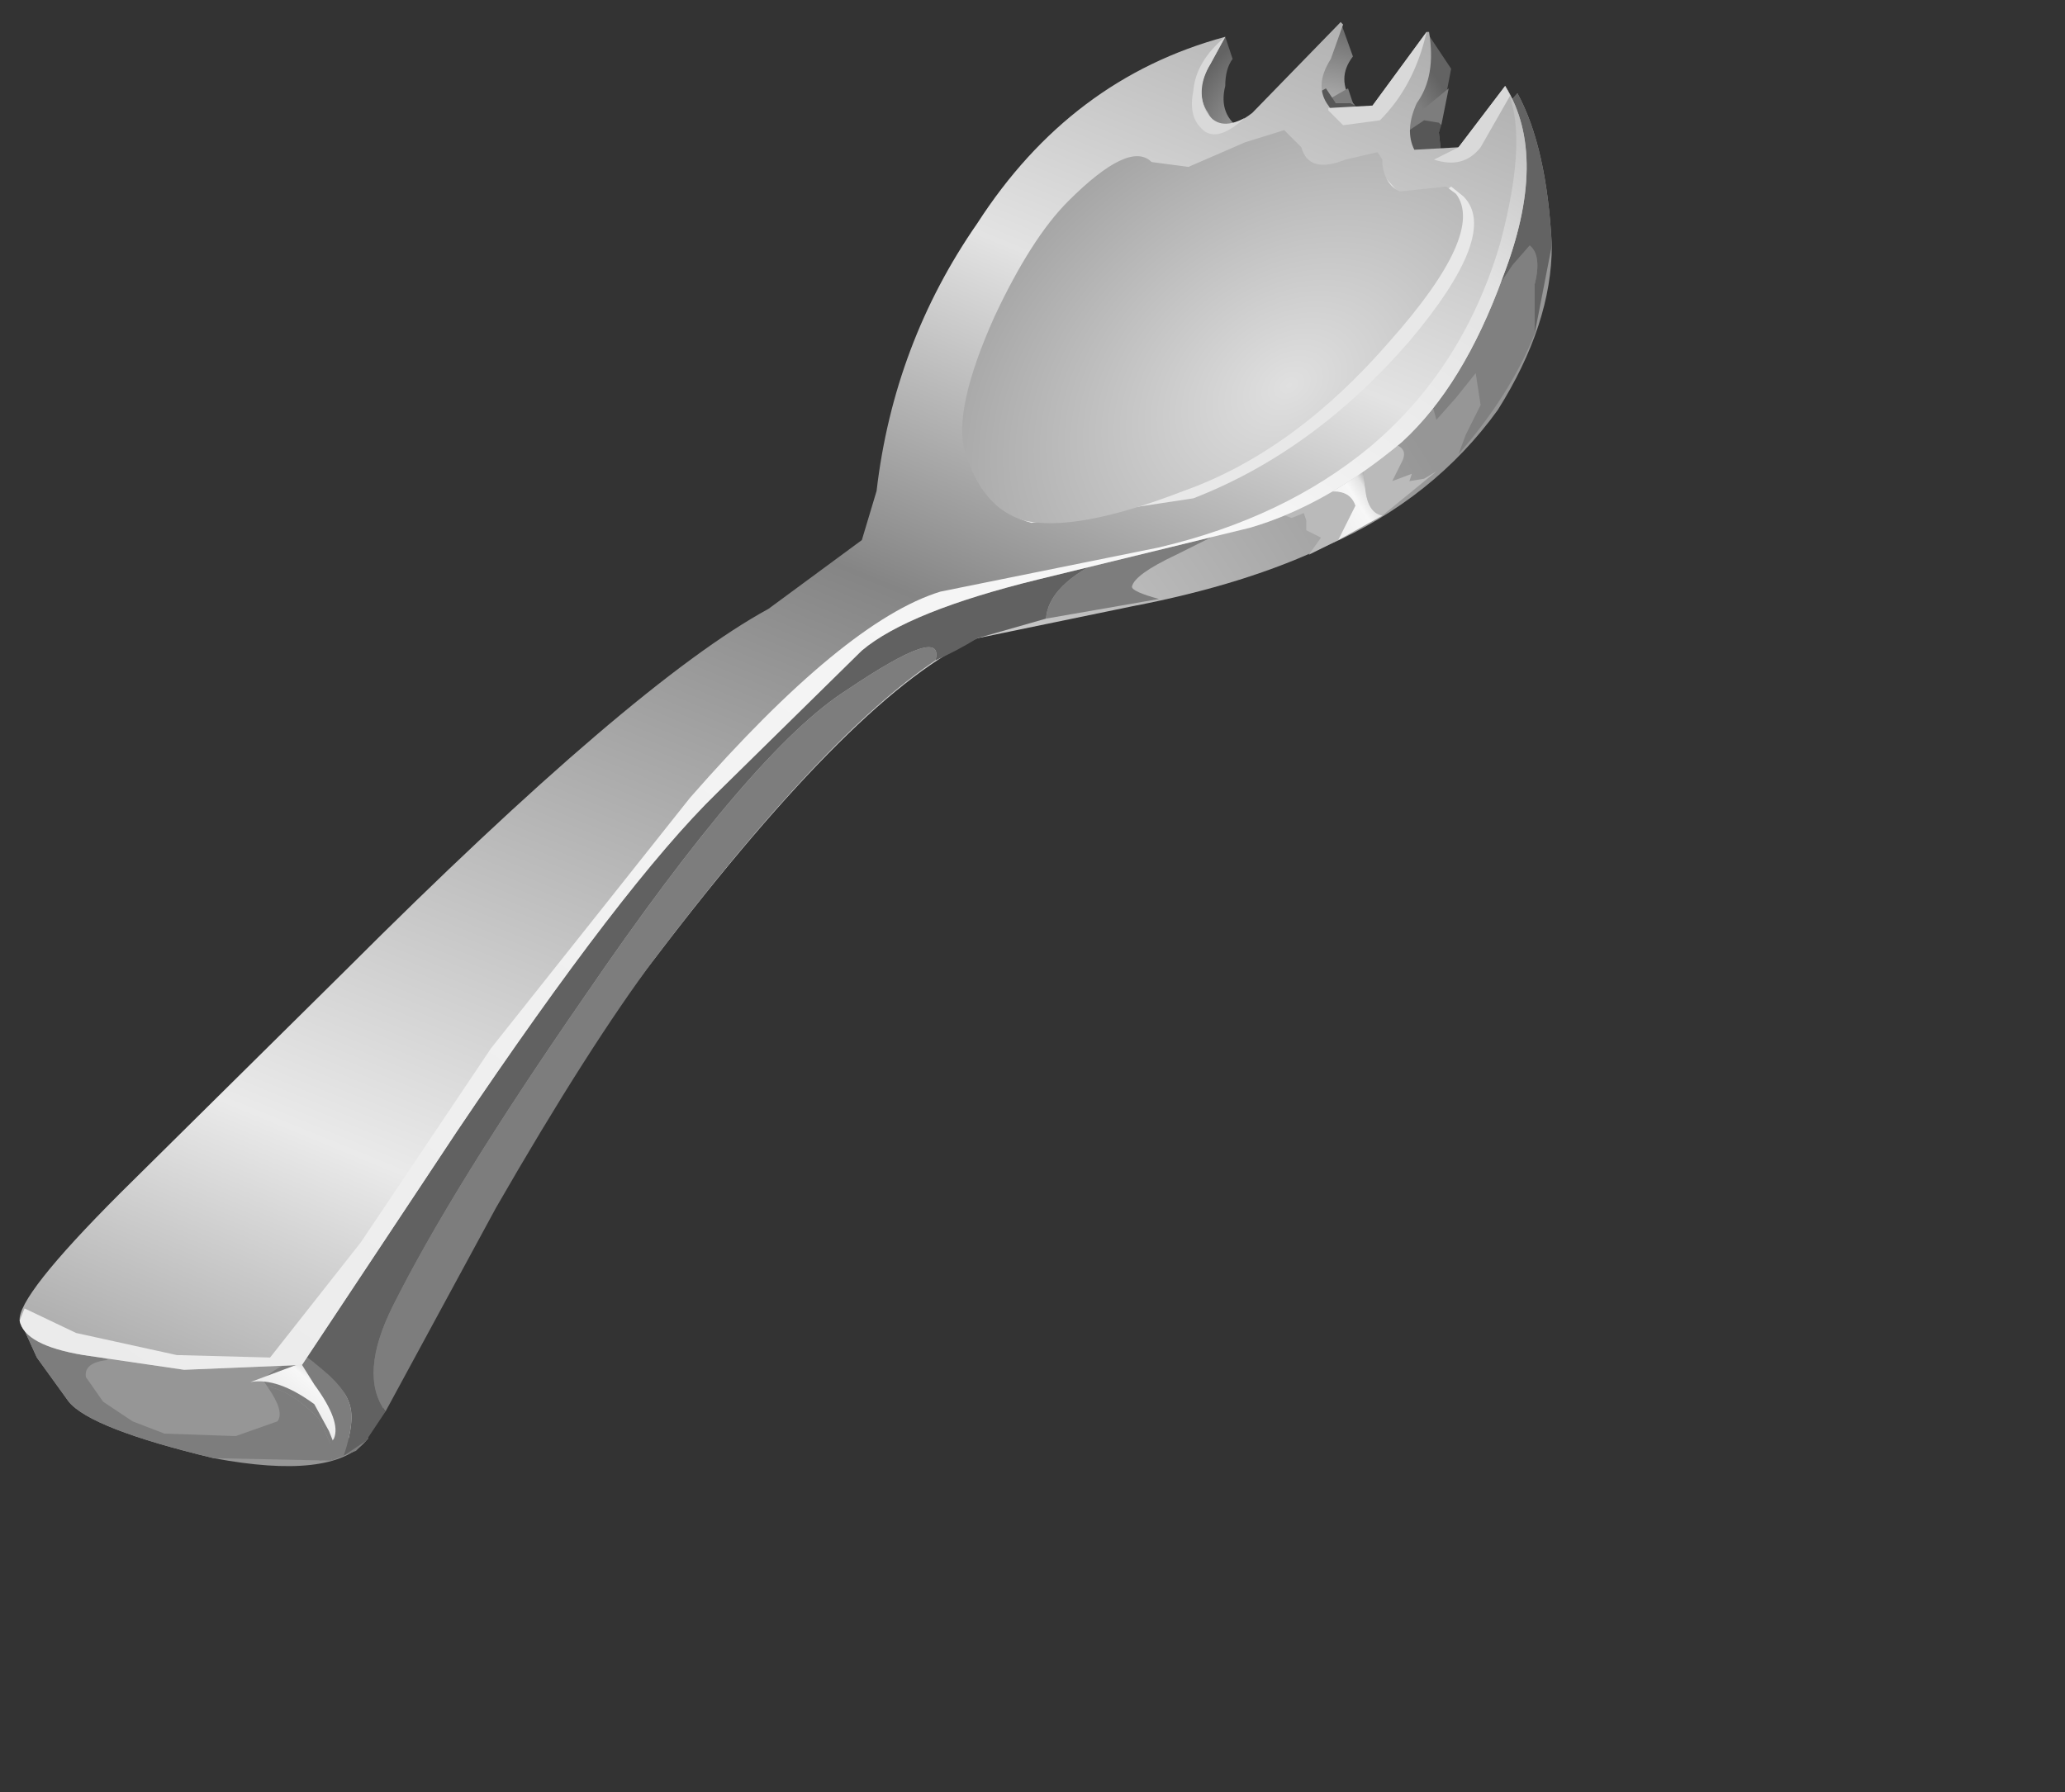 <?xml version="1.0" encoding="UTF-8" standalone="no"?>
<svg xmlns:xlink="http://www.w3.org/1999/xlink" height="36.5px" width="42.05px" xmlns="http://www.w3.org/2000/svg">
  <rect width="100%" height="100%" fill="#333333" stroke="none"/>
  <g transform="matrix(1.0, 0.0, 0.0, 1.0, 0.0, 0.0)">
    <use height="29.4" transform="matrix(1.0, 0.0, 0.0, 1.0, 0.4, 0.45)" width="31.2" xlink:href="#shape0"/>
  </g>
  <defs>
    <g id="shape0" transform="matrix(1.0, 0.0, 0.0, 1.0, -0.4, -0.45)">
      <path d="M29.6 3.35 L30.9 1.9 Q31.5 3.0 31.6 5.0 31.6 6.6 30.5 8.35 29.2 10.15 27.05 11.1 25.4 11.9 23.05 12.35 L19.9 13.0 Q17.5 14.05 13.35 19.5 11.75 21.55 9.5 25.5 L7.45 29.35 Q6.75 30.15 4.35 29.7 1.85 29.1 1.4 28.55 L0.75 27.65 0.5 27.1 5.15 24.8 14.55 15.7 29.6 3.35" fill="url(#gradient0)" fill-rule="evenodd" stroke="none"/>
      <path d="M26.3 10.55 L25.9 10.4 26.05 9.25 26.55 9.2 26.7 10.1 Q27.45 9.85 27.6 10.3 L27.25 11.0 27.05 11.1 26.65 11.3 26.9 10.95 26.6 10.8 26.6 10.6 26.55 10.45 26.3 10.55" fill="#bababa" fill-rule="evenodd" stroke="none"/>
      <path d="M28.15 10.5 Q27.85 10.45 27.8 9.95 L27.75 9.55 Q27.55 9.15 26.95 9.1 28.85 8.8 28.55 9.4 L28.35 9.8 28.75 9.65 28.7 9.8 29.0 9.75 29.25 9.6 28.15 10.5" fill="#bababa" fill-rule="evenodd" stroke="none"/>
      <path d="M27.8 9.95 Q27.85 10.45 28.15 10.5 L27.25 11.0 27.6 10.3 Q27.45 9.85 26.7 10.1 L26.55 9.2 26.95 9.1 Q27.55 9.15 27.75 9.55 L27.8 9.95" fill="#bababa" fill-rule="evenodd" stroke="none"/>
      <path d="M27.8 9.95 Q27.85 10.45 28.15 10.5 L27.25 11.0 27.6 10.3 Q27.45 9.85 26.7 10.1 L26.55 9.2 26.95 9.1 Q27.55 9.15 27.75 9.55 L27.8 9.95" fill="url(#gradient1)" fill-rule="evenodd" stroke="none"/>
      <path d="M1.4 28.55 L0.75 27.65 0.5 27.1 0.65 27.0 2.2 27.7 Q1.7 27.75 1.75 28.05 L2.1 28.55 2.7 28.95 3.35 29.2 4.8 29.25 5.65 28.95 Q5.8 28.75 5.45 28.25 5.9 28.3 6.5 28.9 L6.75 29.45 6.75 29.75 4.35 29.7 Q1.85 29.1 1.4 28.55" fill="#7d7d7d" fill-rule="evenodd" stroke="none"/>
      <path d="M6.45 27.75 L6.25 28.05 5.45 28.25 5.35 28.1 Q5.85 27.65 6.25 27.75 L6.45 27.75" fill="#7d7d7d" fill-rule="evenodd" stroke="none"/>
      <path d="M7.25 28.85 L7.35 29.05 7.5 29.3 7.45 29.35 7.25 29.55 7.25 29.25 7.25 29.2 7.25 28.85" fill="#7d7d7d" fill-rule="evenodd" stroke="none"/>
      <path d="M6.25 28.05 L6.8 27.3 6.65 28.0 6.6 27.95 6.25 28.05" fill="#7d7d7d" fill-rule="evenodd" stroke="none"/>
      <path d="M5.45 28.25 L6.25 28.05 6.6 27.95 7.25 28.85 7.25 29.2 7.25 29.25 7.25 29.55 6.75 29.75 6.75 29.45 6.5 28.9 Q5.9 28.3 5.45 28.25" fill="#7d7d7d" fill-rule="evenodd" stroke="none"/>
      <path d="M5.1 28.15 L5.9 27.85 6.3 27.7 6.4 27.7 6.4 27.8 7.2 28.55 7.3 28.85 7.3 28.9 7.35 29.2 6.8 29.4 6.7 29.15 6.4 28.6 Q5.65 28.05 5.1 28.15" fill="url(#gradient2)" fill-rule="evenodd" stroke="none"/>
      <path d="M23.05 11.95 Q23.05 12.05 23.6 12.2 L21.3 12.6 Q21.35 11.9 22.55 11.35 24.0 10.65 24.1 9.65 L24.7 10.35 24.85 10.85 23.95 11.3 Q23.1 11.7 23.05 11.95" fill="#7d7d7d" fill-rule="evenodd" stroke="none"/>
      <path d="M17.25 14.05 Q19.25 12.7 19.05 13.45 16.8 14.95 13.35 19.5 12.0 21.3 10.1 24.6 L7.85 28.75 Q7.3 28.0 8.0 26.6 9.2 24.2 11.9 20.3 15.35 15.25 17.25 14.05" fill="#7d7d7d" fill-rule="evenodd" stroke="none"/>
      <path d="M7.1 28.55 Q7.25 28.9 7.0 29.65 L6.5 29.75 6.8 29.3 Q6.95 28.95 6.4 28.2 L5.9 27.4 Q6.95 28.1 7.1 28.55" fill="#7d7d7d" fill-rule="evenodd" stroke="none"/>
      <path d="M22.55 11.35 Q21.35 11.9 21.3 12.6 L19.9 13.0 Q19.5 13.25 19.05 13.45 19.25 12.7 17.25 14.05 15.35 15.25 11.9 20.3 9.2 24.2 8.0 26.6 7.3 28.0 7.85 28.75 L7.45 29.35 7.0 29.65 Q7.25 28.9 7.1 28.55 6.95 28.1 5.9 27.4 L5.1 26.85 4.2 25.3 5.15 24.8 14.55 15.7 23.35 8.5 Q23.65 8.4 23.9 8.8 24.2 9.2 24.1 9.65 24.0 10.65 22.55 11.35" fill="#616161" fill-rule="evenodd" stroke="none"/>
      <path d="M28.15 4.55 L28.95 3.85 30.2 6.3 30.8 5.4 31.15 5.0 Q31.4 5.2 31.25 5.8 L31.25 6.8 Q30.75 8.05 29.7 9.25 L29.85 8.85 30.15 8.25 30.05 7.6 29.65 8.1 29.25 8.55 28.15 4.55" fill="#808080" fill-rule="evenodd" stroke="none"/>
      <path d="M29.6 3.35 L30.9 1.9 Q31.5 3.0 31.6 5.0 L31.25 6.8 31.25 5.8 Q31.4 5.2 31.15 5.0 L30.8 5.4 30.2 6.3 28.95 3.85 29.6 3.35" fill="#636363" fill-rule="evenodd" stroke="none"/>
      <path d="M26.5 2.35 Q26.45 1.9 26.65 1.6 L27.3 0.45 27.55 1.15 Q27.2 1.6 27.55 2.1 L27.85 2.6 28.1 2.45 29.05 0.65 29.55 1.4 29.3 2.7 29.35 3.15 29.55 3.3 29.25 5.55 27.65 6.1 26.0 6.55 23.15 3.75 23.4 2.1 Q23.65 1.55 24.95 0.75 L25.1 1.2 Q24.95 1.4 24.95 1.75 24.8 2.35 25.3 2.65 L26.5 2.8 26.5 2.35" fill="url(#gradient3)" fill-rule="evenodd" stroke="none"/>
      <path d="M28.6 4.15 L29.6 3.45 29.5 3.75 29.05 4.15 28.6 4.15" fill="#7d7d7d" fill-rule="evenodd" stroke="none"/>
      <path d="M29.35 2.55 L29.3 2.5 29.0 2.45 28.7 2.65 28.5 2.6 28.7 1.45 28.7 1.95 28.95 2.25 29.5 1.8 29.35 2.55" fill="#7d7d7d" fill-rule="evenodd" stroke="none"/>
      <path d="M27.2 2.1 L27.1 2.0 27.45 1.8 27.55 2.1 27.6 2.15 27.5 2.1 27.2 2.1" fill="#7d7d7d" fill-rule="evenodd" stroke="none"/>
      <path d="M27.0 1.8 L27.2 2.1 27.5 2.1 27.6 2.15 27.85 2.6 27.85 2.7 28.15 2.5 28.35 2.25 28.5 2.6 28.7 2.65 29.0 2.45 29.3 2.5 29.35 2.55 29.3 2.7 29.35 3.15 29.55 3.3 29.6 3.45 28.6 4.15 27.5 4.15 Q26.55 3.85 25.35 2.7 L25.4 2.7 26.5 2.8 26.55 2.05 27.0 1.8" fill="#575757" fill-rule="evenodd" stroke="none"/>
      <path d="M29.05 0.65 L29.1 0.65 Q29.25 1.55 28.85 2.1 28.6 2.65 28.8 3.05 L29.7 3.0 30.65 1.75 Q31.55 3.2 30.6 5.65 29.8 7.85 28.55 9.0 27.0 10.3 25.45 10.75 L21.15 11.8 Q18.5 12.45 17.55 13.25 L14.6 16.15 Q12.7 18.0 9.3 23.05 L6.15 27.8 3.75 27.9 1.7 27.6 Q0.5 27.4 0.4 26.9 0.35 26.4 2.45 24.3 L7.05 19.75 Q12.9 13.9 15.65 12.4 L17.55 11.0 17.85 10.0 Q18.2 7.0 19.9 4.55 21.8 1.6 24.95 0.75 L24.65 1.3 Q24.3 1.85 24.6 2.3 24.85 2.8 25.5 2.3 L27.3 0.45 27.35 0.5 27.1 1.2 Q26.75 1.75 27.05 2.15 27.35 2.65 27.95 2.15 L29.05 0.65" fill="url(#gradient4)" fill-rule="evenodd" stroke="none"/>
      <path d="M30.6 5.65 Q29.8 7.85 28.55 9.0 27.0 10.3 25.45 10.75 L21.15 11.8 Q18.5 12.45 17.55 13.25 L14.6 16.15 Q12.7 18.0 9.3 23.05 L6.15 27.8 3.75 27.9 1.7 27.6 Q0.5 27.4 0.4 26.9 L0.5 26.65 1.55 27.15 3.6 27.6 5.5 27.65 7.35 25.3 10.0 21.35 14.05 16.25 Q17.2 12.65 19.15 12.05 L23.6 11.15 Q26.15 10.55 27.9 9.1 29.8 7.5 30.55 4.95 31.15 2.7 30.65 1.75 31.55 3.2 30.6 5.65" fill="url(#gradient5)" fill-rule="evenodd" stroke="none"/>
      <path d="M28.1 2.45 L27.35 2.55 27.05 2.25 27.05 2.2 27.95 2.15 29.05 0.65 Q28.8 1.75 28.1 2.45" fill="#d9d9d9" fill-rule="evenodd" stroke="none"/>
      <path d="M25.35 2.4 Q24.75 2.95 24.45 2.6 24.2 2.35 24.3 1.85 24.35 1.25 24.95 0.75 L24.65 1.3 Q24.35 1.8 24.55 2.25 24.8 2.7 25.35 2.4" fill="#d9d9d9" fill-rule="evenodd" stroke="none"/>
      <path d="M29.2 3.25 L29.7 3.0 30.65 1.75 30.75 1.95 30.15 3.0 Q29.8 3.45 29.2 3.25" fill="#d9d9d9" fill-rule="evenodd" stroke="none"/>
      <path d="M28.15 3.55 L28.55 4.0 Q28.95 4.25 29.55 3.8 L29.8 4.0 Q30.55 4.75 28.7 6.95 26.75 9.2 24.3 10.15 L21.0 10.65 Q20.1 10.4 19.75 9.25 19.5 8.3 20.3 6.65 21.0 5.1 21.7 4.35 22.9 3.25 23.35 3.6 L24.1 3.7 25.2 3.2 26.35 3.25 Q26.55 3.75 27.3 3.4 L28.0 3.3 28.15 3.4 28.15 3.55" fill="#e8e8e8" fill-rule="evenodd" stroke="none"/>
      <path d="M28.15 3.35 Q28.2 3.75 28.5 3.9 L29.45 3.8 29.65 3.95 Q30.25 4.75 28.3 6.95 26.35 9.2 24.1 10.0 21.9 10.85 20.85 10.6 20.0 10.35 19.65 9.2 19.4 8.35 20.25 6.45 21.0 4.85 21.75 4.1 23.0 2.85 23.45 3.3 L24.2 3.4 25.35 2.9 26.15 2.65 26.5 3.0 Q26.65 3.55 27.4 3.25 L28.05 3.1 28.15 3.25 28.15 3.35" fill="url(#gradient6)" fill-rule="evenodd" stroke="none"/>
    </g>
    <radialGradient cx="0" cy="0" gradientTransform="matrix(0.014, -0.01, -0.01, -0.015, 17.3, 16.95)" gradientUnits="userSpaceOnUse" id="gradient0" r="819.2" spreadMethod="pad">
      <stop offset="0.0" stop-color="#e3e3e3"/>
      <stop offset="1.0" stop-color="#969696"/>
    </radialGradient>
    <linearGradient gradientTransform="matrix(8.0E-4, -5.0E-4, -5.0E-4, -8.0E-4, 27.15, 9.95)" gradientUnits="userSpaceOnUse" id="gradient1" spreadMethod="pad" x1="-819.2" x2="819.2">
      <stop offset="0.0" stop-color="#eaeaea"/>
      <stop offset="0.682" stop-color="#f7f7f7"/>
      <stop offset="0.847" stop-color="#e3e3e3"/>
      <stop offset="1.0" stop-color="#9c9c9c"/>
    </linearGradient>
    <linearGradient gradientTransform="matrix(4.0E-4, -5.0E-4, -5.0E-4, -4.0E-4, 6.35, 28.4)" gradientUnits="userSpaceOnUse" id="gradient2" spreadMethod="pad" x1="-819.2" x2="819.2">
      <stop offset="0.0" stop-color="#eaeaea"/>
      <stop offset="0.682" stop-color="#f7f7f7"/>
      <stop offset="0.847" stop-color="#e3e3e3"/>
      <stop offset="1.0" stop-color="#9c9c9c"/>
    </linearGradient>
    <radialGradient cx="0" cy="0" gradientTransform="matrix(0.003, -0.002, -0.002, -0.003, 26.85, 3.3)" gradientUnits="userSpaceOnUse" id="gradient3" r="819.2" spreadMethod="pad">
      <stop offset="0.0" stop-color="#e3e3e3"/>
      <stop offset="1.0" stop-color="#636363"/>
    </radialGradient>
    <linearGradient gradientTransform="matrix(0.009, -0.022, -0.022, -0.009, 16.5, 14.0)" gradientUnits="userSpaceOnUse" id="gradient4" spreadMethod="pad" x1="-819.2" x2="819.2">
      <stop offset="0.0" stop-color="#9e9e9e"/>
      <stop offset="0.184" stop-color="#eaeaea"/>
      <stop offset="0.565" stop-color="#858585"/>
      <stop offset="0.753" stop-color="#e3e3e3"/>
      <stop offset="1.0" stop-color="#9c9c9c"/>
    </linearGradient>
    <linearGradient gradientTransform="matrix(0.015, -0.022, -0.022, -0.015, 16.7, 14.85)" gradientUnits="userSpaceOnUse" id="gradient5" spreadMethod="pad" x1="-819.2" x2="819.2">
      <stop offset="0.0" stop-color="#eaeaea"/>
      <stop offset="0.682" stop-color="#f7f7f7"/>
      <stop offset="0.847" stop-color="#e3e3e3"/>
      <stop offset="1.0" stop-color="#9c9c9c"/>
    </linearGradient>
    <radialGradient cx="0" cy="0" gradientTransform="matrix(0.011, -0.007, -0.005, -0.008, 26.25, 7.85)" gradientUnits="userSpaceOnUse" id="gradient6" r="819.2" spreadMethod="pad">
      <stop offset="0.0" stop-color="#e0e0e0"/>
      <stop offset="1.0" stop-color="#919191"/>
    </radialGradient>
  </defs>
</svg>
